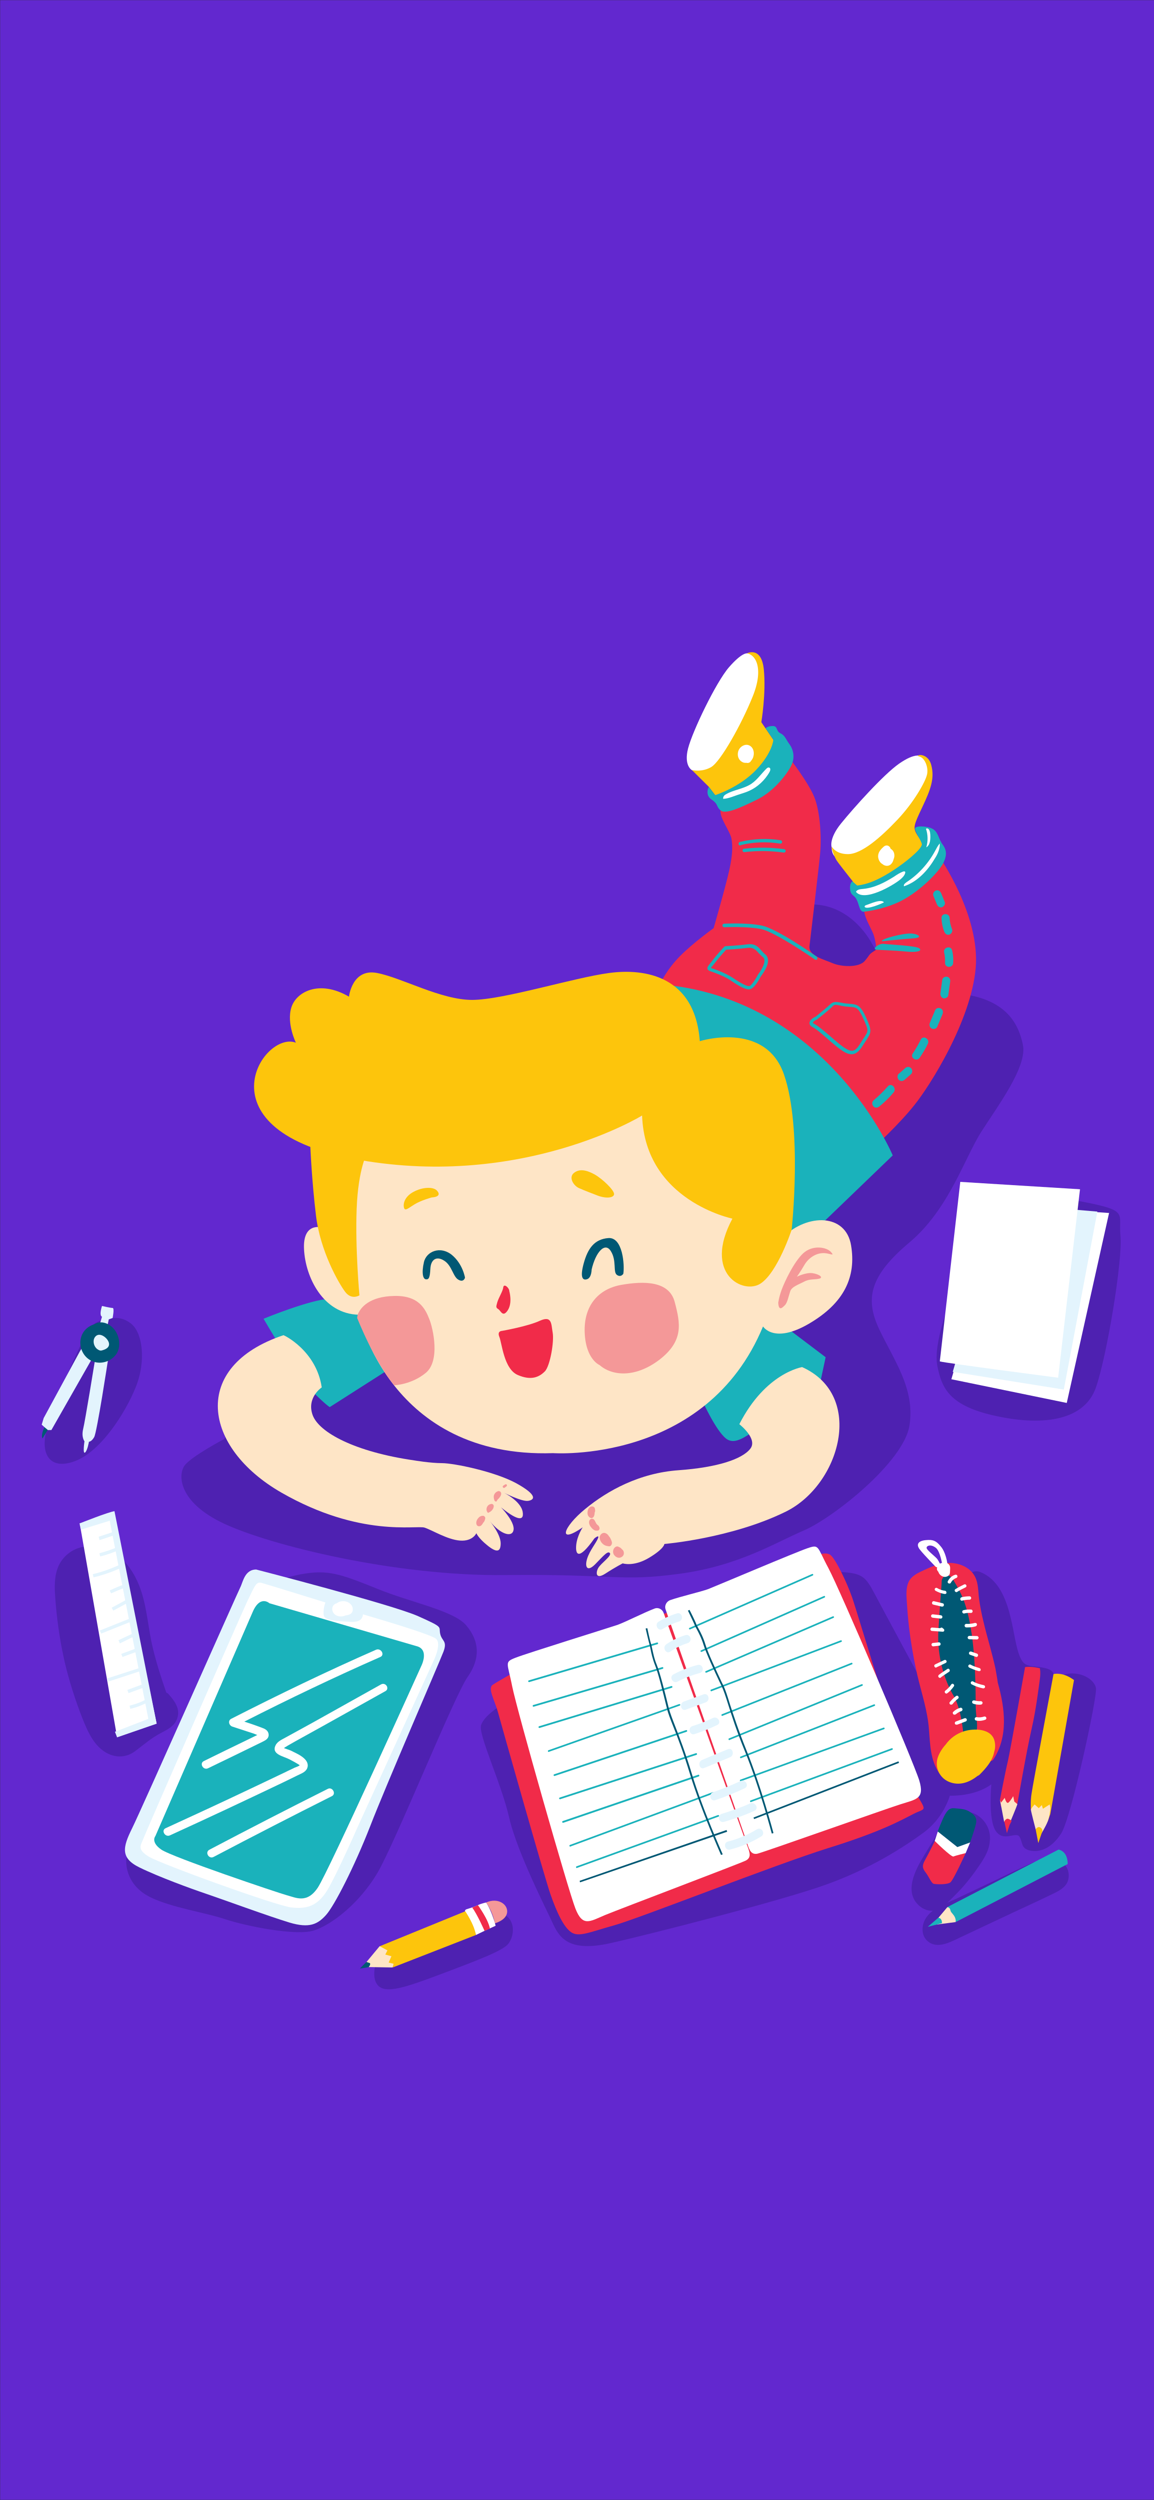 <?xml version="1.0" encoding="utf-8"?>
<!-- Generator: Adobe Illustrator 22.0.0, SVG Export Plug-In . SVG Version: 6.00 Build 0)  -->
<svg version="1.1" id="Capa_1" xmlns="http://www.w3.org/2000/svg" xmlns:xlink="http://www.w3.org/1999/xlink" x="0px" y="0px"
	 viewBox="0 0 750 1624" style="enable-background:new 0 0 750 1624;" xml:space="preserve">
<rect x="0" y="0" width="750" height="1624" fill="#333333" stroke="none"/>
<style type="text/css">
	.st0{fill:#6228cf;}
	.st1{fill:#4E21B1;}
	.st2{fill:#FDC50C;}
	.st3{fill:#F12B49;}
	.st4{fill:#FFFFFF;}
	.st5{fill:#1AB2BB;}
	.st6{fill:#F49898;}
	.st7{fill:#FEE5C6;}
	.st8{fill:#005874;}
	.st9{fill:#E3F4FD;}
</style>
<rect x="0.1" y="0.1" class="st0" width="749.9" height="1623.7"/>
<g>
	<g>
		<g>
			<path class="st1" d="M636.6,1180.1c-5.2-4.1-12.1-4.3-18.1-1.6c-1.4,0.6-1.6,1.7-1.3,2.8c-2.5,1.7-4.4,4.3-6.1,6.9
				c-3.7,5.6-7,11.4-10.6,17.2c-5.6,9.1-13.2,23.5-3.2,32.4c3.8,3.4,9,4.5,13.5,2c2.5-1.4,4.5-3.6,6.6-5.5c2.4-2.3,4.7-4.7,7-7.1
				c4.2-4.6,8.1-9.6,11.6-14.8c3.5-5,6.9-10.4,7.3-16.6C644,1189.7,641.3,1183.7,636.6,1180.1z"/>
		</g>
		<g>
			<path class="st1" d="M686.7,1209.7c-0.6,0.1-1.1,0.3-1.4,0.6c-4.3-3.8-10.7-2-15.5,0.2c-8.1,3.6-16.1,7.5-24.1,11.4
				c-8,3.8-15.9,7.5-23.9,11.3c-6.6,3.1-14.9,5.7-19.4,11.8c-3.5,4.5-4.2,12,0.5,15.9c5.7,5,13.6,1.2,19.4-1.6
				c16.2-7.6,32.4-15.3,48.6-22.8c4.5-2.1,9-4.2,13.5-6.4c3.2-1.5,6.4-3.2,8.6-6.2C696.4,1218.9,694.3,1208.8,686.7,1209.7z"/>
		</g>
		<g>
			<path class="st1" d="M324.4,1108.5c0,0-9.5,5.9-11.7,11.9c-2.2,5.9,13.1,37.8,18.2,60.2c5.1,22.3,24.1,59.4,28.5,69
				s10.9,18.5,37.3,12.6c26.3-5.9,110.3-27.4,139.5-37.8c29.3-10.4,51.1-24.5,64.3-34.2c13.1-9.7,16.8-23.8,16.8-23.8s16,0.8,27-7.4
				c0,0-2.2,23,2.9,30.4c5.1,7.4,13.1,0,15.4,3.7c2.2,3.7,0.8,7.4,6.6,8.9c5.9,1.4,13.9-0.8,20.5-11.1c6.6-10.4,23.4-88.3,22.6-94.2
				c-0.8-5.9-10.6-11.9-21-8.9c-10.4,3-2.4-2.2-12.6-4.4c-10.2-2.2-13.9,1.4-17.6-12.6c-3.7-14.1-5.1-42.3-24.1-49.7
				c-19-7.4-35,76.5-35,76.5s-27.7-51.2-33.6-62.4c-5.9-11.1-8-13.3-21.9-14.1S324.4,1108.5,324.4,1108.5z"/>
		</g>
		<g>
			<path class="st1" d="M619.4,841.3c-2.2,3.7-13.1,31.9-10.2,46s7.3,26,38.7,32.6c31.4,6.7,57,2.2,64.3-18.5
				c7.3-20.8,17.6-83.8,16-98.7c-1.4-14.9,5.9-16.3-25.6-22.3C671.3,774.6,619.4,841.3,619.4,841.3z"/>
		</g>
		<g>
			<path class="st1" d="M173.3,895.5l-1.7,2.5l-26,36.8c0,0-21.1,11.1-25.6,17.1c-4.4,6-4.3,23.8,25.6,37.8s111,34.2,182.6,33.4
				c71.5-0.8,74.4,4.4,113.2-0.8c38.7-5.2,62.1-20.1,81.1-28.2c19-8.2,65-44.5,68.6-68.3c3.7-23.8-10.2-42.3-19.7-62.4
				c-9.5-20.1-5.9-34.9,19.7-56.4c25.6-21.5,35.8-54.9,46.7-71.9c10.9-17.1,29.9-42.3,27-56.4c-2.9-14.1-10.9-28.2-36.5-32.6
				c-25.6-4.4-55.5-21.5-61.3-32.6c-5.9-11.1-19.7-26.7-40.9-26c-21.1,0.8-59.2,37.1-59.2,37.1L388,701.8L173.3,895.5z"/>
		</g>
		<g>
			<path class="st1" d="M245.5,1271c0,0-5.1,12.6,0,18.5c5.1,5.9,18.2,1.4,41.6-7.4s39.4-14.9,43.1-19.3c3.7-4.4,5.1-14.1-1.4-18.5
				C322.3,1239.8,245.5,1271,245.5,1271z"/>
		</g>
		<g>
			<path class="st1" d="M92.9,1180.5c0,0-10.9,22.3-10.9,28.2c0,5.9,2.2,17.1,16,23.8c13.9,6.7,35,9.7,48.2,14.1
				c13.1,4.4,46,11.1,57.7,7.4c11.7-3.7,29.9-17.8,41.6-37.8c11.7-20.1,49.6-114.3,58.4-126.9c8.8-12.6,7.3-23.8-0.8-33.4
				c-8-9.7-35.8-14.9-57.7-23.8c-21.9-8.9-30.7-11.9-43.8-10.4c-13.1,1.4-22.6,5.9-22.6,5.9L92.9,1180.5z"/>
		</g>
		<g>
			<path class="st1" d="M109.4,1100.3c-0.4-0.5-0.9-0.7-1.3-0.8c-3.8-11-7.4-22.1-9.8-33.6c-2.4-12.1-3.3-24.6-7.9-36.1
				c-3.9-9.7-10.2-18.6-19.9-22.9c-9.2-4.1-20.3-3.6-27.8,3.7c-8.8,8.5-7.3,21-6.4,32.2c1.1,12.4,3,24.6,5.7,36.6
				c2.9,12.3,6.7,24.3,11.3,36.1c3.9,9.8,8.5,20.8,19.1,24.5c5.6,1.9,11.2,0.8,15.8-2.8c5.3-4,10.1-8.2,16-11.3
				c4.3-2.3,9.4-4.6,11-9.8C117.4,1109.9,113.2,1104.5,109.4,1100.3z"/>
		</g>
		<g>
			<path class="st1" d="M70.6,857c0,0,7-3.3,14.6,2.8c7.6,6,9.8,24.5,3,41.3c-6.8,16.8-22.5,41.3-39,47.8S25.1,945,31,926.1
				c5.9-18.9,20.4-50.8,23.8-57.3C58.1,862.3,60.2,858,70.6,857z"/>
		</g>
		<g>
			<path class="st2" d="M670,1175.5c0,0-0.4-5.2,0.4-10.3c0.7-5.2,14.3-77.8,14.3-77.8s2.7-0.7,6.5,0.4c3.8,1.1,6.8,3.5,6.8,3.5
				l-15.4,87.1l-1.7,4.8L670,1175.5z"/>
		</g>
		<g>
			<path class="st3" d="M648.5,1093.1c-0.4-3-1-6.1-1.5-9.1c-2.2-10.3-5.4-20.3-7.8-30.5c-1.2-4.9-2.2-9.9-2.9-15
				c-0.6-4.7-0.4-9.8-2.5-14.1c-3.6-7.3-12.5-10-19.9-9c-4.6,0.7-9,2.4-13.2,4.4c-3.9,1.8-8.3,3.7-10.2,7.8
				c-1.9,4.2-1.4,9.1-1.1,13.5c0.3,5.4,0.8,10.7,1.4,16c1.3,10.6,3.1,21,5.5,31.5c2.7,11.4,6.5,22.6,7.4,34.4
				c0.8,9.8,0.9,20.5,6.8,28.9c1.1,1.4,2.7,1.4,4,0.7c0.2,0.1,0.5,0.1,0.8,0.1c6.4,0.3,12.7-0.8,18.7-3.3c2.9-1.2,7-2.9,9.5-5.5
				c0.9,0,1.7-0.3,2.3-1.3C655.3,1127.8,653.2,1109.8,648.5,1093.1z"/>
		</g>
		<g>
			<polygon class="st4" points="624,876.6 618.3,895.9 693.3,911.3 720.8,787.9 691.4,786 			"/>
		</g>
		<g>
			<path class="st3" d="M429.3,638.6c0,0,3.9-8.7,12.6-17.5c8.7-8.8,21.9-18.2,21.9-18.2s7.8-27,10.1-37.4
				c2.3-10.3,2.3-15.9,1.5-20.7c-0.8-4.7-7.9-13.7-7.1-18.3c0.9-4.6,38.3-34.9,38.3-34.9l7,1.5c0,0,11.7,15.1,15.6,24.6
				c3.9,9.6,4.7,26.2,3.9,35.7c-0.8,9.6-6.3,54.8-7,61.1c-0.8,6.4,9.4,8.7,14.9,11.1s17.2,3.2,21.1-1.5c4-4.7,1.7-3.6,7.5-7.3
				c0,0-0.5-6.2-2-10.1c-1.5-4-7.4-13.1-5.7-17.7c1.7-4.5,48.7-32.3,48.7-32.3s26.6,38.1,23.5,72.3c-3.1,34.2-29.7,76.3-39.9,88.9
				c-10.1,12.7-25.8,27-25.8,27L429.3,638.6z"/>
		</g>
		<g>
			<path class="st4" d="M540.5,550.3c0,0-2-5.4,6.1-15.4s27.7-31.9,37.8-38.9s15.9-6.7,18-0.9c2,5.8-0.4,14.9-7.7,26.5
				c-7.3,11.6-21.6,25.3-29,29.8c-7.3,4.5-15.4,6.7-15.4,6.7S540.5,560.3,540.5,550.3z"/>
		</g>
		<g>
			<path class="st4" d="M449.6,500.2c0,0-5.3-2.9-2.4-14.1s18-42.7,26.5-52.6c8.6-9.9,11.8-9.1,11.8-9.1s6.6-2.5,8.1,5.4
				c1.6,7.8-4.9,34-5.3,35.1c-0.4,1.3-10.6,21.9-10.6,21.9L467,500.1C467.1,500.2,451.2,501.9,449.6,500.2z"/>
		</g>
		<g>
			<path class="st2" d="M464.9,516.6l-4.2-5.5l-11-10.9c0,0,6.6,1.6,12.6-2c6.1-3.7,19.6-27.7,26.8-45.6c7.3-17.8,2.4-27.3-3.7-28.2
				c0,0,9.4-4.9,11,10.3c1.6,15.4-1.6,34.4-1.6,34.4l7.8,11.5l2.4,7.1l-16.3,23.2L464.9,516.6z"/>
		</g>
		<g>
			<path class="st2" d="M554.3,572.6c0,0-8.9-11.2-10.5-13.6c-1.6-2.5-3.3-7.4-3.3-8.7c0-1.3,1.6,4.5,10.6,4.5
				c9,0,21.6-11.2,32.2-22.4c10.6-11.2,18-24.4,19.1-29c1.3-4.5-1.3-11.2-4.9-12c-3.7-0.9,5.3-3.3,7.7,5.4s-0.4,16.1-5.7,27.3
				c-5.3,11.2-6.1,13.2-4.1,17s6.6,9.2,6.6,9.2l-14.8,18.2l-17.5,10.3C569.8,578.9,556.7,584.2,554.3,572.6z"/>
		</g>
		<g>
			<path class="st5" d="M456.9,910.8c0,0,8.3,18.2,14.8,23.5c6.4,5.2,14.1-2.6,22.5-7.1c8.3-4.5,38.5-27.4,38.5-27.4l3.9-18.2
				l-25-18.9l21.1-66.5l47.5-45.7c0,0-41.7-99.8-147.6-110.8C326.6,628.3,456.9,910.8,456.9,910.8z"/>
		</g>
		<g>
			<path class="st5" d="M254.1,888.6L214.3,914c0,0-2.6-1.4-12.2-11.1c-9.7-9.8-30.8-46.3-30.8-46.3s30.1-12.4,43-13
				c12.8-0.7,39.2,9.8,39.2,9.8L254.1,888.6z"/>
		</g>
		<g>
			<path class="st6" d="M221.6,831.5c0,0-4.3-5.6-8.1-6.8c-3.8-1.2-5.5-4.7-2-4.4c3.5,0.3,7.5,0.6,7.5,0.6s-6.4-5.6-7.5-6.5
				s-3.5-4.4-7.2-3.6s0-5,4.3-4.4c4.3,0.6,12.7,10.6,12.7,10.6L221.6,831.5z"/>
		</g>
		<g>
			<path class="st7" d="M209,797.3c0,0-12.4-3.6-11.4,14.3c0.9,17.9,12.3,41.9,35.6,42.4c0,0,19.9,93.5,126.3,89.9
				c0,0,99.4,7.1,136.4-82.3c0,0,7,11.6,29.9-1.8c22.9-13.4,30.8-30.4,27.3-51s-28.2-20.6-44-5.4L444,703.3l-120.6,16.1L245.1,740
				L209,797.3z"/>
		</g>
		<g>
			<path class="st2" d="M238.8,748.5c0,0-6,10.3-7,36.6c-1,26.3,1.8,56.3,1.8,56.3s-5.1,3.3-9.3-2.3c-4.2-5.6-16.1-26.3-18.9-49.2
				c-2.8-23-3.7-45-3.7-45L238.8,748.5z"/>
		</g>
		<g>
			<path class="st2" d="M417.3,724.6c0,0-77,47.4-183.5,28.9c-106.4-18.5-62.9-84.5-41.5-76.2c0,0-6.1-12.4-3-22.7
				c3-10.3,18.2-18.5,37.5-7.2c0,0,2-18.5,18.2-15.4c16.2,3.1,41.5,17.5,61.8,17.5s65.8-14.4,89.2-17.5c23.3-3.1,55.7,2,58.8,44.3
				c0,0,42.6-13.4,54.7,21.6c12.2,35,5,100.9,5,100.9s-9.1,27.8-20.3,35c-11.1,7.2-37.5-6.2-18.2-42.2
				C476.1,791.5,419.3,780.2,417.3,724.6z"/>
		</g>
		<g>
			<path class="st2" d="M280.6,777.8c0,0-7,1.9-11.2,4.5s-6.1,4.5-6.8,2.3c-0.7-2.3,0-7.1,6.1-10.4c6.1-3.3,12.8-3.3,15.1-1
				C286.1,775.5,285.5,777.5,280.6,777.8z"/>
		</g>
		<g>
			<path class="st2" d="M387.4,776.2c0,0-7.7-2.9-11.2-4.5c-3.5-1.6-6.8-6.9-3.2-9.8c3.6-2.9,8.3-1.9,13.5,1
				c5.1,2.9,12.6,10.1,12.6,12.7S393.5,778.8,387.4,776.2z"/>
		</g>
		<g>
			<path class="st8" d="M302.2,829.9c0,0-0.7,3.3-4.2,1.4c-3.6-1.9-4.2-9.2-9.3-12.4c-5.1-3.3-8.7-0.7-9,5.2c-0.3,5.9-1,7.1-2.9,6.9
				s-2.9-4-1.3-11.1c1.6-7.1,10.6-10.7,18-4.9C300.8,820.9,302.2,829.9,302.2,829.9z"/>
		</g>
		<g>
			<path class="st8" d="M384.5,824.7c0,0,0,5.2-2.9,6.2s-4.8-1-2.2-10.4s6.8-15.6,16-16.3c9.3-0.7,10.6,17.3,9.7,23.2
				c0,0-1.6,2.6-4.2,0.7c-2.6-1.9,0-9.2-3.9-15.4C393.2,806.5,387.1,813.3,384.5,824.7z"/>
		</g>
		<g>
			<path class="st3" d="M331,838.7c0,0,2.2,7.5-1,12.4c-3.2,4.9-4.5,0.3-6.1-0.7c-1.6-1-1.6-1.4-0.7-4.5c1-3.3,3.6-7.1,3.9-9.8
				C327.5,833.5,331,836.5,331,838.7z"/>
		</g>
		<g>
			<path class="st3" d="M326.2,864.5c0,0,16.7-2.9,24.7-6.6c8-3.6,7.3,2.3,8.3,7.8c1,5.5-1.6,21.5-5.1,25.1
				c-3.6,3.6-8.7,6.2-17.7,2.3c-9-4-10.2-20.9-11.9-24.8C323,864.5,326.2,864.5,326.2,864.5z"/>
		</g>
		<g>
			<path class="st6" d="M256.2,899.8c0,0,11.2-0.3,20.6-8.1c9.3-7.8,4.8-28.4,2.2-34.9c-2.6-6.6-6.8-15.4-22.8-15
				c-16,0.3-22.1,7.5-23.8,12.4l-0.3,1.9C232.2,856.2,243.3,884.6,256.2,899.8z"/>
		</g>
		<g>
			<path class="st6" d="M389.7,886.7c0,0-9-3.6-9.7-21.1c-0.7-17.6,9-28.4,23.8-31c14.8-2.6,31.1-2.6,34.7,11.1
				c3.6,13.7,6.1,25.1-9.9,37.5C412.4,895.5,397.4,893.5,389.7,886.7z"/>
		</g>
		<g>
			<path class="st6" d="M505.8,846.3c0,0,0.3-3.3,2.2-8.5c1.9-5.2,8-18.2,14.1-23.8c6.1-5.5,15.1-4,18-0.7c2.9,3.3-1.3,0.3-5.8,0.7
				c-4.5,0.3-9,3.3-11.6,7.8c-2.6,4.5-4.8,7.5-4.8,7.5s5.8-2.9,10.2-2.3c4.5,0.7,7.3,2.9,4.2,3.6c-3.2,0.7-6.1,0-9.7,1.9
				c-3.6,1.9-8,3.3-9,6.2c-1,2.9-1.9,7.8-3.6,9.2C508.7,849.2,506.1,852.1,505.8,846.3z"/>
		</g>
		<g>
			<path class="st7" d="M209.1,901.2c0,0-10,6.6-5.9,18c4.2,11.4,27.7,23.9,65.9,29.4c0,0,10.6,1.8,18.2,1.8s34.2,5.4,48.3,13.1
				c14.1,7.8,11.8,10.8,7.6,11.4c-4.2,0.6-15.9-5.4-15.9-5.4s11.2,5.4,12.4,12.6c1.2,7.1-5.3,4.2-14.1-3c0,0,8.8,9,8.2,14.4
				c-0.6,5.4-8.2,3.6-15.4-5.4c0,0,7,8.4,7,14.4c0,6-2.9,6-8.8,1.2c-5.9-4.8-7-7.8-7-7.8s-2.3,5.4-10.6,4.8
				c-8.2-0.6-17.7-6.6-23-8.4c-5.3-1.8-41.8,6.6-93-22.7c-51.3-29.4-59.5-82,1.2-102.3C184.4,867.1,205.6,877.3,209.1,901.2z"/>
		</g>
		<g>
			<path class="st7" d="M480.5,925.1c0,0,12.4,9.6,7,16.1c-5.3,6.6-21.2,12-46.5,13.8c-25.3,1.8-46,13.1-60.6,25.1
				c-14.7,12-18.2,23.4-1.7,12c0,0-3.6,5.4-4.2,11.4c-0.6,6,1.2,10.8,11.8-4.2c0,0,3.6-3,2.3,0c-1.2,3-5.3,7.8-7,13.1
				c-1.7,5.4,0,9,5.3,3.6c5.3-5.4,8.2-9,9.5-7.1c1.2,1.8-5.9,6.6-7.6,9.6c-1.7,3-1.7,7.8,4.7,3.6c6.5-4.2,11.2-6.6,11.2-6.6
				s7,2.4,17.1-3.6c10-6,10-9,10-9s43.5-3.6,78.9-21c35.3-17.4,51.8-75.4,10.6-93.9C521.2,888.1,497.6,891.6,480.5,925.1z"/>
		</g>
		<g>
			<path class="st5" d="M577,705.7c-2.9,3.3-6,6.3-9.3,9.1c-1.2,1-1,2.9,0,3.9c1.1,1.2,2.7,0.9,3.8,0c3.4-2.7,6.5-5.8,9.3-9.1
				C583,706.8,579.2,703,577,705.7z"/>
		</g>
		<g>
			<path class="st5" d="M592.1,693.8c-1.2-1.1-2.6-1-3.8,0c-1.4,1.3-2.8,2.5-4.2,3.7c-1.1,1-1,2.9,0,3.9c1.2,1.1,2.6,1,3.8,0
				l4.2-3.7C593.2,696.7,593.1,694.8,592.1,693.8z"/>
		</g>
		<g>
			<path class="st5" d="M598.4,675.3c-1.5,3.1-3.3,6.2-5.2,9c-1.9,2.9,2.7,5.6,4.6,2.7c1.9-2.9,3.8-5.9,5.2-9
				C604.6,674.9,599.9,672.2,598.4,675.3z"/>
		</g>
		<g>
			<path class="st5" d="M611.5,655.1c-1.2-0.7-3.1-0.4-3.7,1l-3.4,8.1c-0.6,1.4-0.4,2.9,1,3.8c1.2,0.7,3.1,0.4,3.7-1l3.4-8.1
				C613.1,657.5,612.9,655.9,611.5,655.1z"/>
		</g>
		<g>
			<path class="st5" d="M615.7,634.5c-1.3-0.4-3.1,0.5-3.3,1.9c-0.4,2.9-0.8,5.8-1.2,8.6c-0.2,1.4,0.4,2.9,1.8,3.4
				c1.3,0.4,3.1-0.5,3.3-1.9c0.4-2.9,0.8-5.8,1.2-8.6C617.8,636.4,617.2,634.9,615.7,634.5z"/>
		</g>
		<g>
			<path class="st5" d="M618.8,617.3c-0.8-3.4-6-1.9-5.2,1.4c0.5,2.2,0.7,4.3,0.6,6.7c-0.1,3.5,5.2,3.5,5.3,0
				C619.7,622.6,619.4,619.9,618.8,617.3z"/>
		</g>
		<g>
			<path class="st5" d="M618.8,603.7c-1-2.4-1.5-4.7-1.6-7.3c-0.1-3.5-5.5-3.5-5.3,0c0.1,3,0.7,6,1.8,8.8c0.6,1.4,1.7,2.3,3.3,1.9
				C618.2,606.7,619.3,605.1,618.8,603.7z"/>
		</g>
		<g>
			<path class="st5" d="M614,585.9c-0.8-1.8-1.5-3.8-2.3-5.6c-0.6-1.4-1.7-2.3-3.3-1.9c-1.3,0.4-2.4,2-1.8,3.4
				c0.8,1.8,1.5,3.8,2.3,5.6c0.6,1.4,1.7,2.3,3.3,1.9C613.5,588.8,614.6,587.2,614,585.9z"/>
		</g>
		<g>
			<path class="st5" d="M569.7,616.9c1.5,0.2,11.2,0.4,19.3,1.2s10.8-0.8,8.1-2.3c-2.7-1.5-19.7-2.3-22.7-2.7
				C571.3,612.6,566.2,616.6,569.7,616.9z"/>
		</g>
		<g>
			<path class="st5" d="M573.2,611.4c0,0,14.3-1.5,20.5-1.9s3.5-2.7-1.2-3.1C587.8,605.9,572,609.9,573.2,611.4z"/>
		</g>
		<g>
			<path class="st5" d="M553.4,684.8c-1.4,0-2.9-0.5-4.7-1.5c-3.4-2-7.4-5.5-11.3-8.9c-3.6-3.1-7-6.1-9.1-7.1
				c-1.5-0.8-2.3-1.7-2.2-2.9c0.1-2.1,3.2-3.7,4.1-4.1c1-0.8,7.3-5.9,9.5-8c1.9-1.9,4-1.5,6.5-1.1c1.4,0.3,2.8,0.6,4.7,0.7l0.9,0.1
				c5.6,0.4,7.4,0.9,11.2,9.2c3.7,8.3,3.3,9.3,0.3,14c-0.2,0.4-0.5,0.8-0.8,1.2c-0.3,0.5-0.6,1-0.9,1.4
				C559.5,681.2,557.2,684.8,553.4,684.8z M531.2,662.1c-1.4,0.6-2.9,1.7-2.9,2.2c0,0.1,0.3,0.5,1.1,0.9c2.4,1.3,5.9,4.2,9.6,7.4
				c3.8,3.3,7.7,6.8,11,8.7c4.9,2.9,6.7,0.5,10-4.9c0.3-0.5,0.6-1,0.9-1.4c0.3-0.4,0.5-0.8,0.8-1.2c2.7-4.2,2.9-4.4-0.5-11.9
				c-3.4-7.5-4.5-7.6-9.4-7.9l-1-0.1c-2-0.1-3.7-0.5-5-0.8c-2.5-0.5-3.5-0.7-4.5,0.4c-2.3,2.4-9.5,8.1-9.8,8.3
				C531.4,662.1,531.3,662.1,531.2,662.1L531.2,662.1z M530.7,661.2L530.7,661.2L530.7,661.2z"/>
		</g>
		<g>
			<path class="st5" d="M486.8,642.7c-2.3,0-5.9-1.7-11.7-5.7c-4.5-3.1-11.4-5.4-13.6-6.2c-0.6-0.2-1.4-0.6-1.7-1.4
				c-0.3-1.1,0.5-2,1.6-3.4c0.5-0.6,1-1.2,1.5-1.9c2.3-3.2,7.5-8.9,7.8-9.1c0.2-0.2,0.5-0.3,0.8-0.4c0.1,0,8.1-0.4,14.2-1.2
				c5-0.7,7.1,1.7,9.2,4.1c0.8,0.9,1.4,1.6,2.4,2.4c1.1,0.9,1.6,1.9,1.8,3.3c0.5,4-3.1,9-4.6,11c-3.8,7.2-6.3,8.2-6.9,8.3
				C487.2,642.7,487,642.7,486.8,642.7z M462,628.7c0.1,0,0.1,0,0.2,0.1c2.3,0.8,9.4,3.2,14.1,6.4c5.6,3.8,9.3,5.6,10.8,5.3
				c1.1-0.2,3.7-3.9,5.4-7.2c0-0.1,0.1-0.1,0.1-0.2c2.2-2.9,4.5-6.9,4.2-9.6c-0.1-0.8-0.4-1.4-1-1.8c-1.1-0.9-1.8-1.7-2.7-2.6
				c-1.9-2.1-3.5-3.9-7.3-3.4c-5.3,0.7-12.2,1.1-13.9,1.2c-1.2,1.3-5.4,6-7.3,8.6c-0.6,0.8-1.2,1.4-1.6,2
				C462.5,627.9,462.2,628.4,462,628.7z"/>
		</g>
		<g>
			<path class="st5" d="M530.3,623.5c-0.2,0-0.4-0.1-0.6-0.2c-0.3-0.2-25.8-17.9-35-19.8c-9.4-1.9-23.8-1.2-24-1.2
				c-0.6,0-1.1-0.4-1.2-1.1c0-0.6,0.4-1.2,1-1.2c0.6,0,14.9-0.8,24.5,1.2c9.8,1.9,34.8,19.4,35.8,20.2c0.5,0.4,0.6,1.1,0.3,1.5
				C531,623.3,530.7,623.5,530.3,623.5z"/>
		</g>
		<g>
			<path class="st5" d="M509.6,553.8c-0.1,0-0.1,0-0.2,0c-8.5-1.2-17.1-1.3-25.6-0.3c-0.6,0.1-1.2-0.4-1.2-1c-0.1-0.6,0.4-1.2,1-1.2
				c8.7-1,17.5-0.9,26.1,0.3c0.6,0.1,1,0.7,0.9,1.3C510.5,553.4,510,553.8,509.6,553.8z"/>
		</g>
		<g>
			<path class="st5" d="M481.1,549.2c-0.5,0-1-0.3-1.1-0.9c-0.1-0.6,0.2-1.2,0.8-1.4c8.7-2.1,17.9-2.5,26.6-1.1
				c0.6,0.1,1,0.7,0.9,1.3c-0.1,0.6-0.7,1-1.3,0.9c-8.5-1.4-17.4-1.1-25.8,1C481.2,549.2,481.2,549.2,481.1,549.2z"/>
		</g>
		<g>
			<path class="st5" d="M561.6,592.2c0,0,15.1-1.5,26.9-8.6c12-7,22.4-18.4,24.6-23.1c2.3-4.7,2.3-8.2-0.4-11.8
				c-2.7-3.6-2.7-7.4-5.8-9.8c-3.1-2.3-10.8-2.7-12-1.2c-1.2,1.5,3.9,8.2,4.2,10.6c0.4,2.3-7,9-15.4,14.9
				c-8.5,5.9-14.3,8.6-18.5,10.1s-8.1,1.9-8.1,1.9l-3.1-2.7c0,0-1.9,0.8-1.5,5.1c0.4,4.3,2.7,3.6,4.2,6.7
				C558.5,587.6,558.5,592.6,561.6,592.2z"/>
		</g>
		<g>
			<path class="st5" d="M460.6,511.2c0,0-2.7,5.1,1.9,8.2s2.7,4.3,5.8,7c3.1,2.7,12.4-1.5,23.1-6.7c10.8-5.1,18.9-15.3,22.4-21.5
				c3.5-6.3,1.5-11.8-0.8-14.9c-2.3-3.1-2.7-5.5-5.8-7c-3.1-1.5-1.5-4.7-5-4.7c-3.5,0-4.6,1.5-4.6,1.5l5,7.4c0,0-0.4,8.2-11.2,19.6
				s-26.6,16.4-26.6,16.4L460.6,511.2z"/>
		</g>
		<g>
			<path class="st4" d="M480.8,515.9c2-0.7,4.2-1.3,6.1-2.2c5.5-2.5,10.2-6.9,13.2-12.2c0.6-1,0.9-2.5-0.2-2.9
				c-0.7-0.3-1.4,0.3-1.9,0.8c-3.2,3.2-5.8,7-9.5,9.6c-5.1,3.5-11.6,3.9-16.8,7c-1.2,0.7-1.8,1.6-1.7,2.9
				C473.5,518.8,477.4,516.9,480.8,515.9z"/>
		</g>
		<g>
			<path class="st4" d="M585.2,571.2c1.4-1.2,2.7-2.5,3.1-4.2c0.1-0.3,0.1-0.6-0.1-0.8c-0.3-0.3-0.8-0.2-1.2-0.1
				c-2.1,0.8-4,2-5.9,3.3c-6.2,3.9-12.8,7.3-20.1,8c-1.8,0.2-3.8,0.2-4.7,1.9C561.7,586.1,580.6,575.1,585.2,571.2z"/>
		</g>
		<g>
			<path class="st4" d="M562,589.1c-0.3-0.5,0.4-1.1,1-1.2c2.6-0.8,9.6-4.2,11.5-1.8C573.1,587,563.2,591.1,562,589.1z"/>
		</g>
		<g>
			<path class="st4" d="M587.5,575.7c-0.4-1.2,0.8-2,1.7-2.7c7.7-5,14.2-12.2,18.6-20.4c0.9-1.6,1.7-3.4,3-4.7c0.1,3.6-1.4,7-3.4,10
				C602.9,565.5,596.2,572.8,587.5,575.7z"/>
		</g>
		<g>
			<path class="st4" d="M601.8,538.3c1.3,3.9,1.4,8.2,0.2,12.1c2.6-1.5,2.8-5.3,2.6-8.5c-0.1-1.5-0.6-3.7-2.1-3.8"/>
		</g>
		<g>
			<path class="st4" d="M488.5,493.7c0.6-0.8,1-1.6,1.2-2.6c0.4-1.7,0.2-3.7-0.7-5.1c-1.2-1.9-3.4-2.7-5.5-1.9s-3.6,2.6-3.9,4.8
				c-0.4,2.3,0.5,4.7,2.5,5.9c0.9,0.6,1.9,0.8,3,0.7c1.2,0.3,2.4-0.1,3-1.3c0,0,0-0.1,0.1-0.1C488.3,494.1,488.4,493.9,488.5,493.7z
				"/>
		</g>
		<g>
			<path class="st4" d="M578.8,551.3c-0.1-0.5-0.4-1-0.7-1.3c-1.2-1.2-2.7-1-3.8,0c-0.8,0.7-1.5,1.4-2.1,2.2l0,0
				c-0.5,0.6-0.9,1.3-1.1,1.9c-0.3,0.8-0.4,1.5-0.4,2.3c0.1,1.9,1.1,3.9,2.7,4.8c1.6,1.4,4,1.8,5.7,0.1c0.9-0.9,1.4-2,1.7-3.3
				C581.8,555.8,581.3,552.7,578.8,551.3z"/>
		</g>
		<g>
			<polygon class="st9" points="621.2,884.3 619.2,891.1 691.4,902.6 713.2,787 666.8,783.1 			"/>
		</g>
		<g>
			<path class="st4" d="M610.8,884.3c2.8,1,76.9,10.6,76.9,10.6l14.2-122.4l-77.8-4.8L610.8,884.3z"/>
		</g>
		<g>
			<g>
				<path class="st9" d="M70.2,883.3c0,0-7.2,47.2-9,50.2c-1.7,3-3.4,3-3.4,3s-0.9,5.6-2.5,7c-1.7,1.3-0.4-7.3-0.4-7.3
					s-2.1-2.6-0.9-7.8c1.3-5.2,7.6-44.1,7.6-44.1l0.4-5.6l-28.6,50.2H31l-3.9-3.5l1.3-4.3l23.5-43.3L62,861.3l3-1.7l1.3-4.3
					c-2.1-0.9,0-7,0-7s5.5,1.3,6.9,1.3c1.3,0,0,6.5,0,6.5l-2.5,0.9l-0.9,4.3l2.1,6.5L70.2,883.3z"/>
			</g>
			<g>
				<path class="st8" d="M75.9,866.1c-2.6-5.5-9.4-9.2-14.6-5.9c-4.3,1.3-8,4.6-8.9,9.8c-1,5.5,1.9,11.5,7,13.9
					c5,2.5,11.3,1.1,15.1-3l0,0C78.1,877.3,78.3,870.9,75.9,866.1z M63.8,876.7c-3-1.6-4.2-6.7-1.3-9c2.9-2.3,7.7,1.7,8.3,4.7
					s-2.4,4.3-5.1,4.9C65,877.3,64.4,877.1,63.8,876.7z"/>
			</g>
			<g>
				<path class="st8" d="M31,928.8l-3.4,5.6c0,0-1.3-2.1,1.3-7.3L31,928.8z"/>
			</g>
		</g>
		<g>
			<g>
				<polygon class="st4" points="101.8,1119.6 76.1,1128.4 51.8,989.5 73.5,983.4 				"/>
			</g>
			<g>
				<path class="st9" d="M74.4,981.6l27.4,138l-25.7,8.9l-1.4-3.6l21.7-8.4L71.3,987.8l-18.7,5.8l-0.9-4
					C51.8,989.5,70.5,982.1,74.4,981.6z"/>
			</g>
			<g>
				<path class="st9" d="M84.7,1110l-0.5-2.1c4.2-1,8.2-2.5,11.9-4.7l1.1,1.9C93.2,1107.3,89.1,1109,84.7,1110z"/>
			</g>
			<g>
				<polygon class="st9" points="83.5,1099.8 82.8,1097.7 93.6,1093.7 94.4,1095.8 				"/>
			</g>
			<g>
				<polygon class="st9" points="70.4,1092.3 69.8,1090.2 90.2,1083.6 90.8,1085.6 				"/>
			</g>
			<g>
				<polygon class="st9" points="79.6,1076.3 78.8,1074.3 88.9,1070.6 89.7,1072.6 				"/>
			</g>
			<g>
				<polygon class="st9" points="77.9,1067.5 77,1065.4 86.2,1061.1 87,1063 				"/>
			</g>
			<g>
				<polygon class="st9" points="65.8,1061.1 64.9,1059.1 85.7,1050.8 86.5,1052.8 				"/>
			</g>
			<g>
				<polygon class="st9" points="73.6,1046.2 72.6,1044.3 82.6,1038.9 83.6,1040.8 				"/>
			</g>
			<g>
				<path class="st9" d="M72.2,1035l-0.9-1.9c3.2-1.5,6.5-2.9,9.8-4.1l0.7,2C78.6,1032.2,75.3,1033.6,72.2,1035z"/>
			</g>
			<g>
				<path class="st9" d="M60.8,1024.6l-0.5-2.1c6.6-1.5,12.9-3.9,19-6.8l1,1.9C74,1020.7,67.4,1023,60.8,1024.6z"/>
			</g>
			<g>
				<path class="st9" d="M65.1,1011l-0.5-2.1c4.2-1.1,8.2-2.4,12.1-4.2l0.9,2C73.5,1008.5,69.4,1010,65.1,1011z"/>
			</g>
			<g>
				<polygon class="st9" points="64.7,1000.4 64.1,998.2 74.5,994.8 75.2,996.9 				"/>
			</g>
		</g>
		<g>
			<g>
				<path class="st9" d="M166.5,1019.5c0,0,87.7,22.6,105,30.2c17.3,7.7,13.5,6.6,14.6,11.6c1.1,4.9,4.8,4.4,2.1,11.6
					c-2.7,7.1-37.4,86.9-47.6,113.3c-10.3,26.4-23.3,51.7-28.7,57.7s-10.8,8.8-23.8,4.9c-13-3.9-44.4-15.4-54.2-18.7
					c-9.8-3.3-30.9-11-43.3-17.1c-12.5-6.1-10.8-13.2-4.8-25.3c6-12.1,68.7-153.4,70.4-156.7S159,1019.5,166.5,1019.5z"/>
			</g>
			<g>
				<path class="st4" d="M233,1185.5l48.8-106.7c0,0,5.4-11,1.6-14.3c-3.8-3.3-47.6-15.9-47.6-15.9s0.6,5.5-8.1,4.9
					c-8.7-0.6-16.8-0.6-17.3-4.4c-0.6-3.9,1.1-8.2,1.1-8.2s-37.4-11.6-41.1-12.6c-3.8-1.1-4.3,0.6-9.8,12.1
					c-5.4,11.6-66.5,151.2-67.7,154.6c-1.1,3.3-4.3,6.1,3.8,11s82.8,31.9,92.6,33c9.8,1.1,16.8-0.6,23.3-11
					C219,1217.4,233,1185.5,233,1185.5z"/>
			</g>
			<g>
				<path class="st5" d="M271.5,1069.5l-96.4-28.1c0,0-6-5.5-10.8,5.5c-4.8,11-63.3,145.7-63.3,145.7s-3.3,3.9,3.8,8.8
					c7,4.9,75.8,28.1,81.7,29.7c6,1.6,13,5.5,20-4.9c7-10.4,67.1-143.6,67.1-143.6S279.1,1072.2,271.5,1069.5z"/>
			</g>
			<g>
				<path class="st4" d="M213,1162c-25.8,12.9-51.4,26.1-76.9,39.5c-3.1,1.6-0.4,6.3,2.7,4.7c25.5-13.4,51.2-26.6,76.9-39.5
					C218.7,1165.2,216,1160.4,213,1162z"/>
			</g>
			<g>
				<path class="st4" d="M247.7,1094.1c-12,6.7-23.8,13.3-35.8,20c-5.9,3.3-11.8,6.6-17.7,9.8c-2.8,1.5-5.6,3.1-8.4,4.6
					c-2.4,1.4-5.4,2.5-6.7,5.2c-2.9,5.8,5.1,7.1,8.6,8.9c1.3,0.6,2.4,1.3,3.6,1.9c0.3,0.2,3.4,1.9,3.4,2.1c0,0.5-2.7,1.4-3.2,1.6
					c-1.9,1-3.9,1.8-5.8,2.8c-12.2,5.8-24.3,11.6-36.5,17.3c-13.8,6.5-27.6,12.8-41.5,19.2c-3.2,1.4-0.4,6.1,2.7,4.7
					c24.8-11.3,49.5-22.9,74.2-34.7c2.9-1.4,5.8-2.8,8.6-4.2c2.3-1.2,5.2-2,6.4-4.6c2.2-5.4-5-8.9-8.8-10.7c-1.3-0.7-2.6-1.3-4-1.7
					c-0.6-0.2-1.2-0.4-1.7-0.6c-0.2-0.1-0.3-0.1-0.5-0.2c0.3-0.2,0.5-0.5,0.6-0.5c0.6-0.4,1.3-0.7,1.8-1.1c1.7-1,3.4-1.9,5.1-2.9
					l17.7-9.8c13.5-7.5,27-15.1,40.5-22.6C253.5,1097.1,250.8,1092.5,247.7,1094.1z"/>
			</g>
			<g>
				<path class="st4" d="M244.4,1071.6c-31.9,14-63.2,29.1-94.2,44.9c-2.2,1.2-1.4,4.2,0.7,5c4.7,1.5,9.4,3.1,14.1,4.6
					c0.2,0.1,1.3,0.5,2.2,0.9c-2.4,1.2-4.8,2.3-7.2,3.5c-9.2,4.4-18.3,8.9-27.5,13.4c-3.1,1.5-0.4,6.2,2.7,4.7
					c11.8-5.7,23.6-11.4,35.2-17.1c2-1,4.2-2,4.2-4.6c0-2.3-1.8-3.7-3.8-4.4c-3.9-1.5-7.9-2.9-12-4.2c29.1-14.8,58.6-28.9,88.4-42
					C250.3,1074.9,247.6,1070.3,244.4,1071.6z"/>
			</g>
			<g>
				<path class="st4" d="M229.2,1046.2c0.1-0.6,0.1-1.3-0.1-2.1c-1.3-4.2-7-5.2-10.2-2.7c-0.8,0.2-1.5,0.6-2.1,1.3
					c-1.6,1.9-0.9,4.8,1.1,6.2c1.7,1.3,4.7,1.4,6.7,0.4c1.2-0.1,2.2-0.4,3.1-0.9C228.4,1048,229,1047.2,229.2,1046.2z"/>
			</g>
		</g>
		<g>
			<g>
				<polygon class="st7" points="255.1,1278 238.2,1277.7 237.4,1275.4 246.7,1264.2 254.4,1264.1 256.4,1275 				"/>
			</g>
			<g>
				<path class="st6" d="M321.6,1249.3c0,0,7.5-1.9,8-7.2s-6.2-9.7-13.7-6.3C315.9,1235.8,320.1,1241.1,321.6,1249.3z"/>
			</g>
			<g>
				<path class="st4" d="M315.9,1235.8c0,0-3.1,0.6-5.3,1.7c-2.1,1.1-7.5,2.7-7.5,2.7s-1.6,0.6-0.6,2.2c1.1,1.6,5.4,8.5,6.8,14.5
					l5.6-2.7l7.2-3.3C322.2,1250.9,319.5,1241,315.9,1235.8z"/>
			</g>
			<g>
				<path class="st3" d="M310.6,1237.5c0,0,6.8,9.3,7.8,15.3l-3.5,1.4c0,0-4.8-10.9-8-15.1L310.6,1237.5z"/>
			</g>
			<g>
				<path class="st2" d="M309.3,1256.9l-54.1,21.1l0.6-2.4l-3.2-0.8l1.8-4.1l-4-1.1l1.4-2.7l-5-2.7l55.6-22.7
					C302.3,1241.5,308.1,1249.6,309.3,1256.9z"/>
			</g>
			<g>
				<path class="st8" d="M239.6,1277.8l-5.7,0.9l4.2-4.3l2.1,0.7C240.3,1275,241.3,1275.6,239.6,1277.8z"/>
			</g>
		</g>
		<g>
			<g>
				<path class="st3" d="M330.8,1088.1c0,0-0.8,0.4-1.9,1.1c-2.4,1.4-6.5,3.7-8.7,5.2c-3.4,2.3,1.2,9.7,3.4,17.7
					s30.2,107.1,34.2,118.5c4,11.4,8.4,21,13.4,24.5c5,3.4,11.8,0,28-4.5s104.3-39.3,138.9-50.1c34.8-10.8,47.6-18.2,55.5-22.2
					c7.8-4,9-1.2,2.2-12.6c-6.8-11.4-38.6-118.5-42-128.1c-3.4-9.7-11.2-26.2-14.6-27.9c-3.4-1.7-8.4,0.6-8.4,0.6L421,1052.3"/>
			</g>
			<g>
				<path class="st4" d="M425.3,1044.9c2.4-1,5.1,0.3,6,2.8c8.5,23.7,52.9,147.4,54.5,151.6c1.7,4.5,2.4,7.3-1,9.2
					c-3.4,1.8-81.8,31.4-91.7,35.5c-9.9,4.2-14.4,7.7-19.1-4.2c-4.7-11.9-37.9-128.5-41.1-144.3c-3.1-15.8-5.4-15.8,2.4-18.8
					c7.8-3,59-18.9,66.2-21.3C406.9,1053.4,418.7,1047.4,425.3,1044.9z"/>
			</g>
			<g>
				<path class="st5" d="M343.8,1092.6c-0.2,0-0.5-0.2-0.5-0.4c-0.1-0.3,0.1-0.6,0.4-0.7l83.3-24.6c0.3-0.1,0.6,0.1,0.7,0.4
					c0.1,0.3-0.1,0.6-0.4,0.7l-83.3,24.6C343.9,1092.6,343.8,1092.6,343.8,1092.6z"/>
			</g>
			<g>
				<path class="st5" d="M346.7,1108.6c-0.2,0-0.5-0.2-0.5-0.4c-0.1-0.3,0.1-0.6,0.4-0.7l83.8-24.6c0.3-0.1,0.6,0.1,0.7,0.4
					c0.1,0.3-0.1,0.6-0.4,0.7l-83.8,24.6C346.9,1108.6,346.8,1108.6,346.7,1108.6z"/>
			</g>
			<g>
				<path class="st5" d="M350.5,1122.4c-0.2,0-0.5-0.2-0.5-0.4c-0.1-0.3,0.1-0.6,0.4-0.7l85.9-26.1c0.3-0.1,0.6,0.1,0.7,0.4
					s-0.1,0.6-0.4,0.7l-85.9,26.1C350.6,1122.4,350.6,1122.4,350.5,1122.4z"/>
			</g>
			<g>
				<path class="st5" d="M356.6,1138c-0.2,0-0.4-0.1-0.5-0.4s0.1-0.6,0.3-0.7l85-30c0.3-0.1,0.6,0.1,0.7,0.3
					c0.1,0.3-0.1,0.6-0.3,0.7l-85,30C356.7,1137.9,356.6,1138,356.6,1138z"/>
			</g>
			<g>
				<path class="st5" d="M360.3,1153.6c-0.2,0-0.5-0.2-0.5-0.4c-0.1-0.3,0.1-0.6,0.4-0.7l85.7-28.7c0.3-0.1,0.6,0.1,0.7,0.4
					s-0.1,0.6-0.4,0.7l-85.7,28.7C360.4,1153.6,360.4,1153.6,360.3,1153.6z"/>
			</g>
			<g>
				<path class="st5" d="M363.9,1168.7c-0.2,0-0.5-0.2-0.5-0.4c-0.1-0.3,0.1-0.6,0.4-0.7l88.5-28.8c0.3-0.1,0.6,0.1,0.7,0.4
					s-0.1,0.6-0.4,0.7l-88.5,28.8C364,1168.7,363.9,1168.7,363.9,1168.7z"/>
			</g>
			<g>
				<path class="st5" d="M365.9,1184c-0.2,0-0.4-0.1-0.5-0.4s0.1-0.6,0.3-0.7l88.1-30.1c0.3-0.1,0.6,0.1,0.7,0.4
					c0.1,0.3-0.1,0.6-0.3,0.7l-88.1,30.1C366.1,1184,366,1184,365.9,1184z"/>
			</g>
			<g>
				<path class="st5" d="M370.6,1199.5c-0.2,0-0.4-0.1-0.5-0.4c-0.1-0.3,0-0.6,0.3-0.7l92.8-34.3c0.3-0.1,0.6,0,0.7,0.3
					c0.1,0.3,0,0.6-0.3,0.7l-92.8,34.3C370.8,1199.5,370.7,1199.5,370.6,1199.5z"/>
			</g>
			<g>
				<path class="st5" d="M374.9,1213.4c-0.2,0-0.4-0.1-0.5-0.4c-0.1-0.3,0-0.6,0.3-0.7l91.9-33.3c0.3-0.1,0.6,0,0.7,0.3
					s0,0.6-0.3,0.7l-91.9,33.3C375.1,1213.4,375,1213.4,374.9,1213.4z"/>
			</g>
			<g>
				<polygon class="st8" points="377,1222.7 376.7,1221.7 472.2,1188.7 472.6,1189.8 				"/>
			</g>
			<g>
				<path class="st8" d="M468.6,1204.9c-0.1-0.3-13-29.1-20.2-52.6c-4.2-13.9-7.9-23.5-10.7-30.5c-2-5.1-3.5-8.8-4.2-11.9l-0.6-2.4
					c-1.9-7.8-5.1-20.8-7.2-25.9c-1.6-4-2.5-8.1-3-10.9c-0.3-1.3-0.5-2.2-0.6-2.7c-0.6-1.7-2.4-9.9-2.5-10.2l1.1-0.2
					c0,0.1,1.8,8.5,2.4,10.1c0.2,0.6,0.4,1.5,0.7,2.9c0.6,2.7,1.4,6.9,3,10.7c2.1,5.1,5.4,18.2,7.3,26l0.6,2.4
					c0.8,3,2.2,6.7,4.2,11.8c2.7,7,6.5,16.7,10.7,30.6c7.1,23.5,20,52.1,20.1,52.4L468.6,1204.9z"/>
			</g>
			<g>
				<path class="st4" d="M435.5,1039.4c-2.4,0.9-3.8,3.6-2.9,6.1c8.3,23.8,51.8,147.8,53.1,152.1c1.4,4.6,2.8,7.2,6.5,6.5
					c3.7-0.8,82.6-28.8,93-32.1c10.3-3.3,15.9-3.4,12.2-15.6c-3.8-12.2-51.4-123.6-59-137.8c-7.6-14.2-5.8-15.6-13.7-12.9
					c-7.9,2.7-57.4,23.7-64.4,26.5C455,1034.1,442.3,1037,435.5,1039.4z"/>
			</g>
			<g>
				<path class="st5" d="M448.3,1058.4c-0.2,0-0.4-0.1-0.5-0.3c-0.1-0.3,0-0.6,0.3-0.7l79.7-35c0.3-0.1,0.6,0,0.7,0.3
					c0.1,0.3,0,0.6-0.3,0.7l-79.7,35C448.4,1058.4,448.3,1058.4,448.3,1058.4z"/>
			</g>
			<g>
				<path class="st5" d="M455.8,1073c-0.2,0-0.4-0.1-0.5-0.3c-0.1-0.3,0-0.6,0.3-0.7l79.9-35.3c0.3-0.1,0.6,0,0.7,0.3
					c0.1,0.3,0,0.6-0.3,0.7L456,1073C455.9,1073,455.8,1073,455.8,1073z"/>
			</g>
			<g>
				<path class="st5" d="M458.9,1086.5c-0.2,0-0.4-0.1-0.5-0.3c-0.1-0.3,0-0.6,0.3-0.7l82.6-35.6c0.3-0.1,0.6,0,0.7,0.3
					c0.1,0.3,0,0.6-0.3,0.7l-82.6,35.6C459.1,1086.4,459,1086.5,458.9,1086.5z"/>
			</g>
			<g>
				<path class="st5" d="M462.3,1098.6c-0.2,0-0.4-0.1-0.5-0.4c-0.1-0.3,0-0.6,0.3-0.7l84.3-32c0.3-0.1,0.6,0,0.7,0.3
					c0.1,0.3,0,0.6-0.3,0.7l-84.3,32C462.4,1098.6,462.4,1098.6,462.3,1098.6z"/>
			</g>
			<g>
				<path class="st5" d="M469.4,1114.6c-0.2,0-0.4-0.1-0.5-0.4s0-0.6,0.3-0.7l84.1-33.4c0.3-0.1,0.6,0,0.7,0.3
					c0.1,0.3,0,0.6-0.3,0.7l-84.1,33.4C469.6,1114.6,469.5,1114.6,469.4,1114.6z"/>
			</g>
			<g>
				<path class="st5" d="M474,1130.3c-0.2,0-0.4-0.1-0.5-0.4s0-0.6,0.3-0.7l86.2-35.2c0.3-0.1,0.6,0,0.7,0.3c0.1,0.3,0,0.6-0.3,0.7
					l-86.2,35.2C474.1,1130.3,474.1,1130.3,474,1130.3z"/>
			</g>
			<g>
				<path class="st5" d="M481.5,1142.1c-0.2,0-0.4-0.1-0.5-0.4s0-0.6,0.3-0.7l86.7-33.9c0.3-0.1,0.6,0,0.7,0.3s0,0.6-0.3,0.7
					l-86.7,33.9C481.7,1142,481.6,1142.1,481.5,1142.1z"/>
			</g>
			<g>
				<path class="st5" d="M481.4,1157.1c-0.2,0-0.4-0.1-0.5-0.4s0-0.6,0.3-0.7l93-33.8c0.3-0.1,0.6,0,0.7,0.3c0.1,0.3,0,0.6-0.3,0.7
					l-93,33.8C481.5,1157.1,481.5,1157.1,481.4,1157.1z"/>
			</g>
			<g>
				<path class="st5" d="M488,1170.6c-0.2,0-0.4-0.1-0.5-0.4c-0.1-0.3,0-0.6,0.3-0.7l91.7-33.9c0.3-0.1,0.6,0,0.7,0.3
					c0.1,0.3,0,0.6-0.3,0.7l-91.7,33.9C488.1,1170.6,488,1170.6,488,1170.6z"/>
			</g>
			<g>
				<polygon class="st8" points="490.1,1181.6 489.7,1180.6 583.9,1144.1 584.3,1145.1 				"/>
			</g>
			<g>
				<path class="st8" d="M501.6,1191c-0.1-0.3-8.2-30.8-17.5-53.5c-5.5-13.4-8.6-23.3-10.9-30.5c-1.6-5.2-2.9-9-4.2-11.8l-1.1-2.2
					c-3.4-7.2-9.1-19.4-10.7-24.7c-1.2-4-3.1-7.7-4.4-10.1c-0.7-1.2-1.1-2-1.3-2.6c-0.6-1.6-4.4-9.3-4.4-9.4l1-0.5
					c0.2,0.3,4,7.8,4.5,9.5c0.2,0.5,0.7,1.4,1.3,2.5c1.4,2.5,3.3,6.3,4.5,10.3c1.5,5.2,7.2,17.4,10.6,24.6l1.1,2.2
					c1.4,2.9,2.6,6.7,4.2,11.9c2.3,7.1,5.5,17,10.9,30.4c9.3,22.8,17.4,53.3,17.5,53.6L501.6,1191z"/>
			</g>
			<g>
				<path class="st9" d="M439.9,1048c-4.2,1.3-8.1,3.1-11.9,5.4c-2.9,1.8-0.3,6.6,2.7,4.7c3.4-2.1,6.9-3.7,10.5-4.8
					C444.7,1052.2,443.3,1046.9,439.9,1048z"/>
			</g>
			<g>
				<path class="st9" d="M445.5,1062.1c-4.4,1.4-8.6,3.3-12.5,6c-2.8,2-0.1,6.7,2.7,4.7c3.5-2.4,7.1-4.2,11.2-5.5
					C450.3,1066.3,448.8,1061.1,445.5,1062.1z"/>
			</g>
			<g>
				<path class="st9" d="M453.4,1081.5c-5.5,1.4-10.7,3.5-15.7,6.1c-3.1,1.6-0.4,6.4,2.7,4.7c4.6-2.4,9.4-4.2,14.4-5.6
					C458.2,1085.9,456.8,1080.6,453.4,1081.5z"/>
			</g>
			<g>
				<path class="st9" d="M457.2,1100.6c-4.2,1.5-8.6,3.2-12.8,4.7c-3.2,1.2-1.8,6.5,1.4,5.2l12.8-4.7
					C461.9,1104.6,460.5,1099.4,457.2,1100.6z"/>
			</g>
			<g>
				<path class="st9" d="M463.4,1115.9c-4.3,2.1-8.8,3.9-13.4,5.3c-3.3,1.1-1.8,6.3,1.4,5.2c5-1.6,9.9-3.6,14.7-5.9
					C469.2,1119.1,466.5,1114.5,463.4,1115.9z"/>
			</g>
			<g>
				<path class="st9" d="M473.1,1136.2c-5.6,2.3-11.2,4.6-16.8,7c-3.2,1.4-1.7,6.6,1.4,5.2c5.6-2.3,11.2-4.6,16.8-7
					C477.6,1140.2,476.3,1134.9,473.1,1136.2z"/>
			</g>
			<g>
				<path class="st9" d="M481.3,1156.9c-5.8,2.7-11.8,5.1-17.8,7.2c-3.3,1.2-1.8,6.4,1.4,5.2c6.5-2.2,12.8-4.8,19.1-7.7
					C487.2,1160.1,484.4,1155.4,481.3,1156.9z"/>
			</g>
			<g>
				<path class="st9" d="M487.6,1171.4c-6,2.7-12.3,4.9-18.5,6.8c-3.3,1-1.9,6.2,1.4,5.2c6.8-1.9,13.4-4.3,19.9-7.2
					C493.5,1174.7,490.7,1170.1,487.6,1171.4z"/>
			</g>
			<g>
				<path class="st9" d="M492,1188.2c-5.9,3.6-12.2,6.3-18.9,8c-3.4,0.9-1.9,6.1,1.4,5.2c7.1-1.8,13.9-4.7,20.2-8.5
					C497.7,1191.1,495,1186.4,492,1188.2z"/>
			</g>
		</g>
		<g>
			<path class="st8" d="M626,1125.6c0,0-1.1-15.4-6.3-24.2s-10.9-24.2-9.8-42.8c1.1-18.5,2.1-28.5,2.1-31.4c0-2.9,4.2-6.8,7.7-0.7
				c3.5,6.1,8.1,12.5,11.2,31c3.2,18.5,3.2,43.2,3.2,49.9s1.4,12.5,0.7,16v1.4L626,1125.6z"/>
		</g>
		<g>
			<path class="st2" d="M646.4,1131c-1.9-8.4-13.5-8.5-20-6.4c-4.7,1.5-8.9,4.5-11.8,8.6c-2,2.2-3.7,4.8-4.8,7.5
				c-2.9,7.2,1,15,8.3,17.2c6.4,2,12.4-0.5,17.3-4.4c0.4-0.1,0.9-0.4,1.3-0.8c3.7-3.7,8.4-8.9,9.4-14.6
				C646.8,1135.9,647,1133.5,646.4,1131z"/>
		</g>
		<g>
			<g>
				<path class="st3" d="M627.6,1203.7c0,0-7.9,17.4-9.9,19c-2,1.6-9,1.3-10.7,1c-1.7-0.3-3.2-4.6-5.4-7.4c-2.2-2.8-2.4-4.6-0.4-8.1
					c2-3.5,6.4-12.4,6.4-12.4l5.6-2.2L627.6,1203.7z"/>
			</g>
			<g>
				<path class="st8" d="M622.2,1199.8l8.3-3c0,0,3.8-10.9,4-13.3c0.2-2.4-0.6-4.2-4-6.5c-3.4-2.2-6.4-2-9.8-2.4
					c-3.4-0.4-4.7,1-6.6,4.2c-1.8,3.2-4.7,10.9-4.7,10.9L622.2,1199.8z"/>
			</g>
			<g>
				<path class="st4" d="M627.6,1203.7c0,0-6.6,1.6-7.9,2.2c-1.4,0.6-12.2-10.1-12.2-10.1l2-6.1l12.7,10.1l8.3-3L627.6,1203.7z"/>
			</g>
		</g>
		<g>
			<g>
				<polygon class="st7" points="621.1,1248.5 607.9,1250.2 609.9,1245.7 615.7,1238.8 623.5,1238.5 				"/>
			</g>
			<g>
				<path class="st5" d="M693.9,1210.8l-72.8,37.7c0,0,0.4-2-1.1-4.2c-1.4-2-2-2-2.4-3.8c-0.4-1.7-2-1.7-2-1.7l72.4-37.4
					C688.1,1201.5,693.9,1202.2,693.9,1210.8z"/>
			</g>
			<g>
				<path class="st5" d="M612.2,1249.2l-9.2,2.4l6.8-5.9C609.9,1245.7,612.2,1245.7,612.2,1249.2z"/>
			</g>
		</g>
		<g>
			<path class="st7" d="M673.1,1188.3c0,0-3.1-11.8-3.1-12.7s2.4-3.5,2.4-3.5l2.7,2.4l2-2l0.7,2.4l4.4-2.8c0,0,0.4,1.4,0.4,2.4
				c0,1.1-0.4,5.2-1.7,8.7c-1.4,3.5-4.4,8.3-4.4,8.3L673.1,1188.3z"/>
		</g>
		<g>
			<path class="st2" d="M673.1,1188.3c0,0,1.1-2,2.7-1.4c1.7,0.7,1.7,2.4,1.7,2.4l-2.7,7.9L673.1,1188.3z"/>
		</g>
		<g>
			<g>
				<path class="st3" d="M661.2,1171.7c0,0,6.1-35,9.2-48.4c3.1-13.5,4.7-27.6,5.4-32.5c0.7-4.8,0-7.2,0-7.2s-5.8-1.4-9.6-0.7
					c0,0-9.6,54.3-11.2,61.2c-1.7,7-5.1,24.9-5.1,24.9l0.7,4.5L661.2,1171.7z"/>
			</g>
			<g>
				<path class="st7" d="M656.1,1184.6c0,0,4.7-11.1,5.1-12.7l-2-1.7l-0.7-3.5c0,0-1.7,3.1-3.1,4.2s-2.4-3.1-2.4-3.1l-2.4,3.1
					l-0.7-1.7l2.7,14.2L656.1,1184.6z"/>
			</g>
			<g>
				<path class="st3" d="M656.1,1185.5l-1.7,5.2l-1.7-7.6c0,0,1.1-2,2.4-1.7c1.4,0.4,2.4,1.4,2.4,1.4L656.1,1185.5z"/>
			</g>
		</g>
		<g>
			<path class="st4" d="M621.6,1120.3c-0.5,0-0.9-0.3-1-0.7c-0.2-0.6,0.1-1.2,0.7-1.4l5.6-2.1c0.6-0.2,1.2,0.1,1.4,0.7
				c0.2,0.6-0.1,1.2-0.7,1.4l-5.6,2.1C621.9,1120.2,621.8,1120.3,621.6,1120.3z"/>
		</g>
		<g>
			<path class="st4" d="M620.3,1113.8c-0.3,0-0.6-0.1-0.8-0.4c-0.4-0.5-0.4-1.2,0.1-1.5c1.3-1.3,2.8-2.1,4.5-2.6
				c0.6-0.2,1.2,0.2,1.4,0.8s-0.2,1.2-0.7,1.4c-1.4,0.4-2.6,1.2-3.7,2.1C620.8,1113.7,620.5,1113.8,620.3,1113.8z"/>
		</g>
		<g>
			<path class="st4" d="M618.2,1107.3c-0.2,0-0.5-0.1-0.7-0.2c-0.5-0.4-0.6-1.1-0.2-1.5c1.2-1.4,2.5-2.8,4-3.9
				c0.5-0.4,1.2-0.3,1.5,0.2c0.4,0.5,0.3,1.2-0.2,1.5c-1.4,1.1-2.5,2.2-3.6,3.6C618.8,1107.1,618.5,1107.3,618.2,1107.3z"/>
		</g>
		<g>
			<path class="st4" d="M615.1,1100.1c-0.3,0-0.7-0.2-0.9-0.5c-0.4-0.5-0.2-1.2,0.3-1.5c1.4-1.1,2.7-2.4,3.7-3.9
				c0.3-0.5,1-0.7,1.4-0.3c0.5,0.3,0.7,1,0.3,1.5c-1.2,1.7-2.6,3.3-4.2,4.4C615.5,1100,615.3,1100.1,615.1,1100.1z"/>
		</g>
		<g>
			<path class="st4" d="M610.9,1089.9c-0.3,0-0.7-0.2-0.9-0.5c-0.4-0.5-0.2-1.2,0.2-1.5c1.8-1.4,3.7-2.6,5.5-3.8
				c0.5-0.3,1.2-0.2,1.4,0.4c0.3,0.5,0.2,1.2-0.4,1.5c-1.8,1.2-3.7,2.4-5.4,3.7C611.4,1089.9,611.1,1089.9,610.9,1089.9z"/>
		</g>
		<g>
			<path class="st4" d="M608.3,1083.2c-0.4,0-0.8-0.2-1-0.7c-0.3-0.6,0-1.2,0.5-1.4l5.9-2.8c0.6-0.3,1.2,0,1.4,0.5
				c0.3,0.6,0,1.2-0.5,1.4l-5.9,2.8C608.6,1083.1,608.4,1083.2,608.3,1083.2z"/>
		</g>
		<g>
			<path class="st4" d="M606.5,1069.4c-0.6,0-1-0.4-1.1-1c-0.1-0.6,0.4-1.2,1-1.2l3.7-0.4c0.6-0.1,1.2,0.4,1.2,1
				c0.1,0.6-0.4,1.2-1,1.2L606.5,1069.4C606.5,1069.4,606.5,1069.4,606.5,1069.4z"/>
		</g>
		<g>
			<path class="st4" d="M612.7,1059.9C612.7,1059.9,612.6,1059.9,612.7,1059.9l-7-0.5c-0.6,0-1.1-0.6-1-1.2c0-0.6,0.6-1.1,1.2-1
				l5.2,0.4l0,0c0.4-0.5,1.1-0.5,1.5-0.1l0.7,0.6c0.4,0.3,0.5,0.8,0.3,1.3C613.6,1059.6,613.1,1059.9,612.7,1059.9z"/>
		</g>
		<g>
			<path class="st4" d="M611.4,1051.4L611.4,1051.4l-5.3-0.6c-0.6-0.1-1-0.6-1-1.2c0.1-0.6,0.6-1.1,1.2-1l5.2,0.6
				c0.6,0.1,1,0.6,1,1.2C612.4,1051,611.9,1051.4,611.4,1051.4z"/>
		</g>
		<g>
			<path class="st4" d="M612.3,1043.6c-0.1,0-0.2,0-0.2,0l-5.5-1.3c-0.6-0.1-1-0.7-0.8-1.4c0.1-0.6,0.7-1,1.3-0.8l5.5,1.3
				c0.6,0.1,1,0.7,0.8,1.4C613.3,1043.3,612.9,1043.6,612.3,1043.6z"/>
		</g>
		<g>
			<path class="st4" d="M614.2,1035.4c-0.1,0-0.1,0-0.2,0c-2.1-0.3-4.2-1.1-6-2.1c-0.5-0.3-0.7-1-0.4-1.4c0.3-0.5,1-0.7,1.4-0.4
				c1.6,1,3.4,1.6,5.2,1.8c0.6,0.1,1,0.7,0.9,1.3C615.2,1035,614.7,1035.4,614.2,1035.4z"/>
		</g>
		<g>
			<path class="st4" d="M617,1028.6c-0.2,0-0.3,0-0.5-0.1c-0.6-0.3-0.8-0.9-0.5-1.4c1-2,2.7-3.6,4.8-4.2c0.6-0.2,1.2,0.1,1.4,0.7
				c0.2,0.6-0.1,1.2-0.7,1.4c-1.5,0.5-2.8,1.7-3.6,3.2C617.8,1028.5,617.4,1028.6,617,1028.6z"/>
		</g>
		<g>
			<path class="st4" d="M621.6,1034.2c-0.4,0-0.7-0.2-1-0.6c-0.3-0.5-0.1-1.2,0.4-1.4c1.8-1.1,3.7-2.1,5.6-3c0.6-0.3,1.2,0,1.4,0.5
				c0.3,0.6,0,1.2-0.5,1.4c-1.8,0.9-3.7,1.8-5.4,2.9C622,1034.2,621.8,1034.2,621.6,1034.2z"/>
		</g>
		<g>
			<path class="st4" d="M625.2,1039.8c-0.5,0-1-0.3-1.1-0.9c-0.1-0.6,0.2-1.2,0.8-1.4c1.7-0.4,3.5-0.6,5.2-0.6
				c0.6,0,1.1,0.5,1.1,1.1c0,0.6-0.5,1.1-1.1,1.1c-1.5,0-3.2,0.2-4.7,0.6C625.4,1039.8,625.3,1039.8,625.2,1039.8z"/>
		</g>
		<g>
			<path class="st4" d="M626.5,1048.1c-0.5,0-1-0.4-1.1-0.9c-0.1-0.6,0.2-1.2,0.8-1.3c1.6-0.4,3.3-0.5,4.9-0.4c0.6,0,1.1,0.6,1,1.2
				c0,0.6-0.6,1.1-1.2,1C629.5,1047.6,628,1047.7,626.5,1048.1C626.7,1048.1,626.6,1048.1,626.5,1048.1z"/>
		</g>
		<g>
			<path class="st4" d="M628.8,1057.1c-0.3,0-0.5,0-0.8,0c-0.6,0-1.1-0.5-1.1-1.2c0-0.6,0.5-1.1,1.1-1.1c1.8,0.1,3.8-0.1,5.6-0.6
				c0.6-0.1,1.2,0.2,1.3,0.8c0.1,0.6-0.2,1.2-0.8,1.4C632.5,1056.9,630.6,1057.1,628.8,1057.1z"/>
		</g>
		<g>
			<path class="st4" d="M634.9,1064.9L634.9,1064.9l-4.9-0.1c-0.6,0-1.1-0.5-1.1-1.1c0-0.6,0.5-1.1,1.1-1.1l0,0l4.9,0.1
				c0.6,0,1.1,0.5,1.1,1.1C636,1064.4,635.5,1064.9,634.9,1064.9z"/>
		</g>
		<g>
			<path class="st4" d="M634.5,1076.3c-0.1,0-0.2,0-0.3-0.1l-3.7-1.3c-0.6-0.2-0.9-0.8-0.7-1.4c0.2-0.6,0.8-0.9,1.4-0.7l3.7,1.3
				c0.6,0.2,0.9,0.8,0.7,1.4C635.4,1076.1,635,1076.3,634.5,1076.3z"/>
		</g>
		<g>
			<path class="st4" d="M636.4,1085.5c-0.1,0-0.2,0-0.3,0c-2.1-0.5-4.2-1.4-6.2-2.3c-0.5-0.3-0.8-1-0.5-1.4c0.3-0.6,1-0.8,1.4-0.5
				c1.8,1,3.8,1.6,5.7,2.2c0.6,0.1,1,0.8,0.8,1.4C637.4,1085.2,636.9,1085.5,636.4,1085.5z"/>
		</g>
		<g>
			<path class="st4" d="M639.1,1096.7c-0.1,0-0.1,0-0.2,0c-2.6-0.5-5.1-1.4-7.4-2.6c-0.5-0.3-0.8-1-0.5-1.4c0.3-0.6,0.9-0.8,1.4-0.5
				c2.1,1.2,4.4,1.9,6.9,2.4c0.6,0.1,1,0.7,0.9,1.3C640.1,1096.3,639.7,1096.7,639.1,1096.7z"/>
		</g>
		<g>
			<path class="st4" d="M636.6,1107.3c-1.4,0-2.7-0.2-4-0.6c-0.6-0.2-0.9-0.8-0.8-1.4c0.2-0.6,0.8-0.9,1.4-0.8
				c1.4,0.4,2.8,0.6,4.2,0.5c0.6,0,1.1,0.4,1.2,1c0,0.6-0.4,1.2-1,1.2C637.4,1107.3,637,1107.3,636.6,1107.3z"/>
		</g>
		<g>
			<path class="st4" d="M636.3,1117.8c-0.7,0-1.3-0.1-1.9-0.2c-0.6-0.1-1-0.7-0.9-1.3c0.1-0.6,0.7-1,1.3-0.9
				c1.6,0.3,3.3,0.1,4.8-0.4c0.6-0.2,1.2,0.2,1.4,0.7c0.2,0.6-0.1,1.2-0.7,1.4C638.9,1117.6,637.6,1117.8,636.3,1117.8z"/>
		</g>
		<g>
			<path class="st4" d="M616.5,1016c-0.2-0.2-0.5-0.4-0.8-0.6c-0.3-1.8-1.4-7.5-4.2-10.8c-3.2-4-5.3-4.6-9.8-4.2
				c-4.5,0.4-6.7,2.5-3.9,6.1c2.8,3.6,10.5,11.4,10.5,11.4l0.8,0.2c-0.3,0.7-0.3,1.5,0.2,2.2c0.1,0.2,0.3,0.4,0.5,0.6
				c0.3,0.9,0.8,1.7,1.5,2.3s1.6,1,2.7,1.1c1.4,0,3-0.8,3.3-2.2c0.2-1,0.1-2,0.2-3C617.6,1017.8,617.3,1016.8,616.5,1016z
				 M602.2,1005.4c0-1.4,2.8-2.5,6,0c2.2,1.7,3.4,7,4,9.8c-0.5,0.1-1,0.3-1.3,0.5c-0.6-1.1-1.2-2.3-1.9-3.2
				C607.1,1010.4,602.2,1006.8,602.2,1005.4z"/>
		</g>
	</g>
	<path class="st6" d="M313.9,984.6c-0.5,0-1.1,0.1-1.5,0.3c-0.9,0.3-1.4,1-1.9,1.6c-0.8,1.1-1.2,2.4-0.8,3.7
		c0.4,1.3,1.9,1.5,2.9,0.8c0.7-0.6,1.2-1.4,1.6-2.1c-0.1,0.2,0.1-0.1,0.1-0.1c0.3-0.3,0.5-0.6,0.6-0.9c0.2-0.4,0.3-0.9,0.4-1.3
		C315.7,985.7,314.7,984.5,313.9,984.6z"/>
	<path class="st6" d="M319.3,976.9c-1.3,0.2-2.1,0.8-2.7,1.8c-0.3,0.6-0.4,1.2-0.4,1.7c0,0.3,0,0.6,0.1,0.9c0,0.1,0.4,0.8,0.3,0.6
		c0.1,0.7,0.9,1,1.3,0.4c0.8-0.2,1.6-1,2-1.5c0.3-0.4,0.5-0.7,0.7-1.1c0.2-0.5,0.2-0.9,0.3-1.4C320.9,977.5,320.1,976.7,319.3,976.9
		z"/>
	<path class="st6" d="M325.4,969.2c-0.4-0.5-1.1-0.8-1.7-0.6c-1.4,0.5-2.3,1.4-2.7,2.8c-0.3,1.1,0,2.3,0.4,3.3
		c0.3,0.6,1.3,1,1.5,0.2c0.3-0.7,0.8-1.2,1.3-1.6c0.6-0.7,1.1-1.4,1.4-2.2C325.8,970.3,325.8,969.8,325.4,969.2z"/>
	<path class="st6" d="M328.4,964.2c-0.4,0.3-0.9,0.5-1.3,0.8c-0.9,0.5,0,1.9,0.8,1.4c0.4-0.3,0.8-0.6,1.2-0.9
		C329.9,964.9,329.3,963.8,328.4,964.2z"/>
	<path class="st6" d="M405.4,1008.2c-0.1-0.7-0.5-1.3-1-1.7c-0.1-0.1-0.2-0.2-0.3-0.3c-0.1-0.1-0.1-0.1-0.2-0.2c0,0,0,0,0.1,0.1
		c-0.5-0.6-1.1-1-1.7-1.2c-0.1,0-0.1-0.1-0.2-0.1c-1-0.7-2.2-0.1-2.9,0.8c-0.9,1.2-1,2.8-0.3,4.1c0.9,1.5,2.7,2.6,4.4,2
		C405,1011.1,405.7,1009.7,405.4,1008.2z"/>
	<path class="st6" d="M397.7,1001.8c-0.3-1.1-0.7-2.1-1.3-3.1c-0.2-0.3-0.5-0.6-0.7-0.9c0-0.1-0.2-0.2-0.2-0.3
		c-0.6-0.9-1.3-1.4-2.2-1.7c-1.5-0.4-2.8,0.5-3.4,1.9c-0.7,1.5,0.5,3.9,1.6,4.9c1.2,1.2,2.4,1.6,4.1,1.8
		C397,1004.7,397.9,1003,397.7,1001.8z"/>
	<path class="st6" d="M389.5,992c-0.2-0.4-0.3-0.8-0.7-1.1c-0.3-0.3-0.6-0.4-0.8-0.7c-0.4-0.4-0.7-0.9-0.9-1.4
		c-0.4-0.7-0.7-1.6-1.4-2c-0.9-0.5-1.8-0.3-2.4,0.5c-1.1,1.4-0.1,3.7,0.9,4.8c0.5,0.7,1.1,1.2,1.7,1.6c0.9,0.6,1.6,0.6,2.6,0.5
		C389.5,994.1,389.9,992.8,389.5,992z"/>
	<path class="st6" d="M386.5,979.5c-0.3-0.6-1.1-1-1.7-1c-1.8,0-2.7,1.7-2.9,3.3c-0.3,1.7,0.2,3.5,2,4.2c0.8,0.3,1.6-0.2,2-0.9
		c0.5-0.9,0.5-1.9,0.6-2.6c0-0.3,0.2-0.5,0.3-1C386.8,980.8,386.7,980.2,386.5,979.5z"/>
</g>
</svg>
